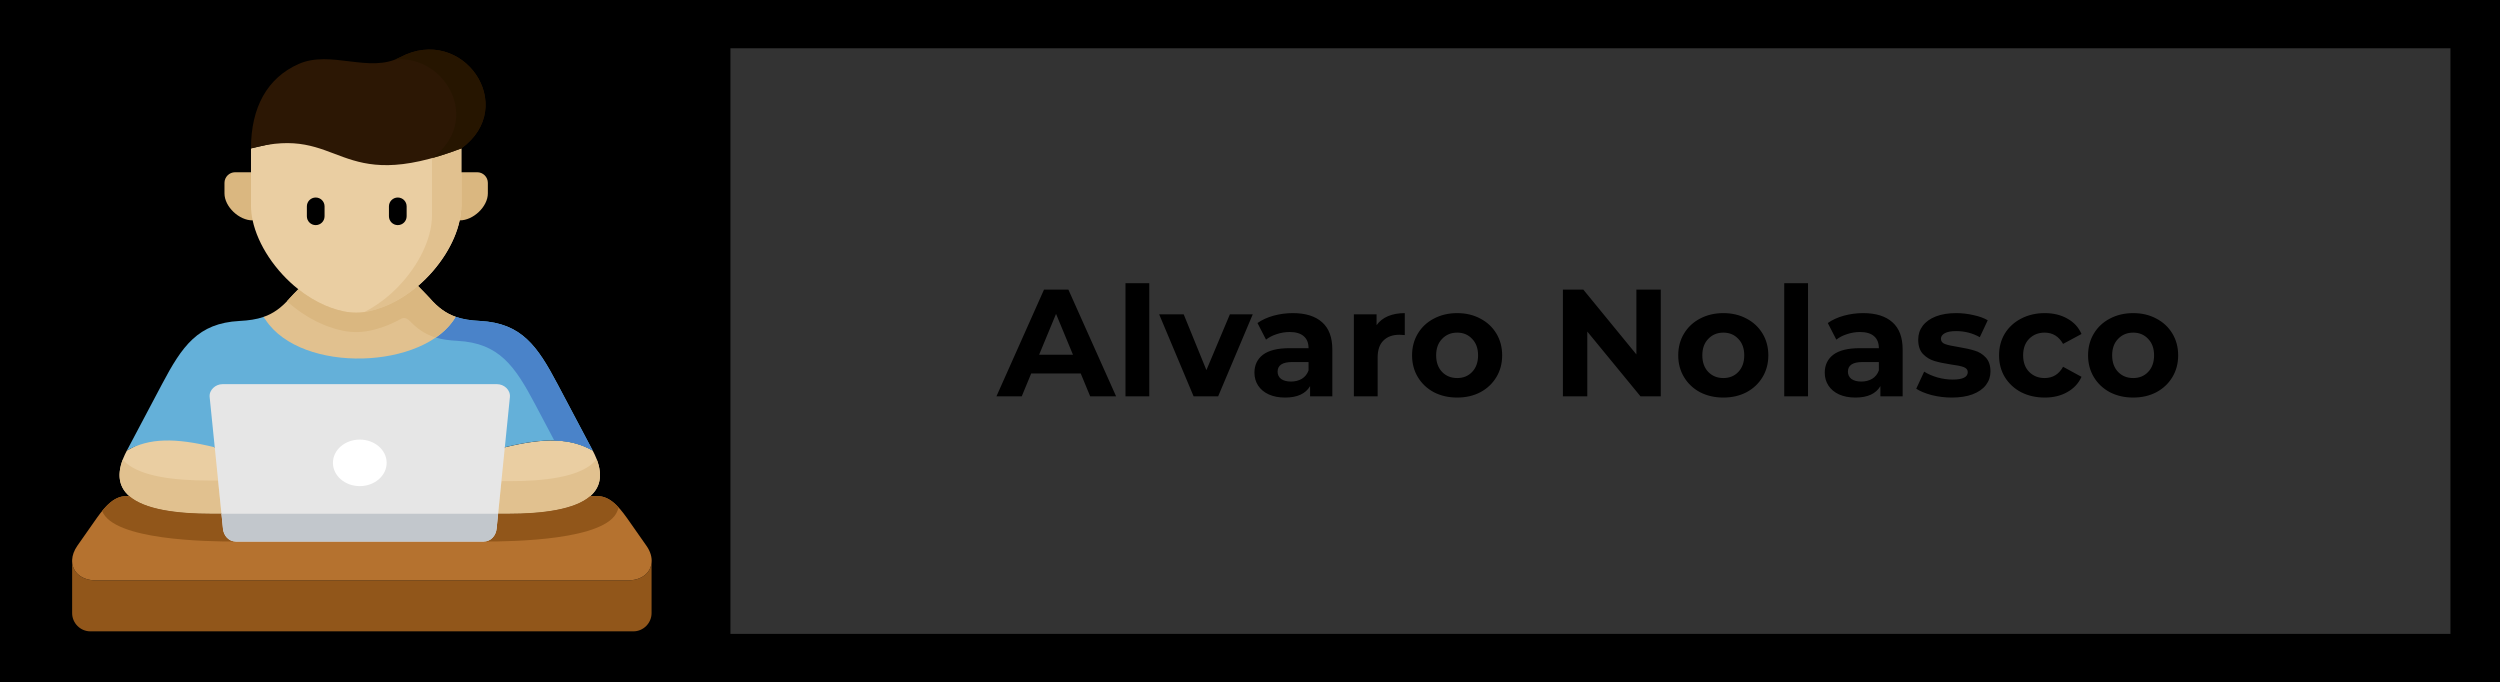 <svg width="1968" height="537" viewBox="0 0 1968 537" fill="none" xmlns="http://www.w3.org/2000/svg">
<rect x="0" y="0" width="1968" height="537" fill="#333333" stroke="none"/>
<path fill-rule="evenodd" clip-rule="evenodd" d="M537 0H1968V537H537H0V0H537ZM1929 38H575V499H1929V38Z" fill="black"/>
<path d="M850.757 294H811.757L804.317 312H784.397L821.837 228H841.037L878.597 312H858.197L850.757 294ZM844.637 279.24L831.317 247.08L817.997 279.24H844.637ZM885.992 222.96H904.712V312H885.992V222.96ZM986.165 247.44L958.925 312H939.605L912.485 247.44H931.805L949.685 291.36L968.165 247.44H986.165ZM1017.73 246.48C1027.73 246.48 1035.41 248.88 1040.77 253.68C1046.13 258.4 1048.81 265.56 1048.81 275.16V312H1031.29V303.96C1027.77 309.96 1021.21 312.96 1011.61 312.96C1006.65 312.96 1002.33 312.12 998.655 310.44C995.055 308.76 992.295 306.44 990.375 303.48C988.455 300.52 987.495 297.16 987.495 293.4C987.495 287.4 989.735 282.68 994.215 279.24C998.775 275.8 1005.77 274.08 1015.21 274.08H1030.09C1030.09 270 1028.85 266.88 1026.37 264.72C1023.89 262.48 1020.17 261.36 1015.21 261.36C1011.77 261.36 1008.37 261.92 1005.01 263.04C1001.73 264.08 998.935 265.52 996.615 267.36L989.895 254.28C993.415 251.8 997.615 249.88 1002.49 248.52C1007.45 247.16 1012.53 246.48 1017.73 246.48ZM1016.29 300.36C1019.49 300.36 1022.33 299.64 1024.81 298.2C1027.29 296.68 1029.05 294.48 1030.09 291.6V285H1017.25C1009.57 285 1005.73 287.52 1005.73 292.56C1005.73 294.96 1006.65 296.88 1008.49 298.32C1010.41 299.68 1013.01 300.36 1016.29 300.36ZM1083.64 255.96C1085.88 252.84 1088.88 250.48 1092.64 248.88C1096.48 247.28 1100.88 246.48 1105.84 246.48V263.76C1103.76 263.6 1102.36 263.52 1101.64 263.52C1096.28 263.52 1092.08 265.04 1089.04 268.08C1086 271.04 1084.48 275.52 1084.48 281.52V312H1065.76V247.44H1083.64V255.96ZM1147.1 312.96C1140.3 312.96 1134.18 311.56 1128.74 308.76C1123.38 305.88 1119.18 301.92 1116.14 296.88C1113.1 291.84 1111.58 286.12 1111.58 279.72C1111.58 273.32 1113.1 267.6 1116.14 262.56C1119.18 257.52 1123.38 253.6 1128.74 250.8C1134.18 247.92 1140.3 246.48 1147.1 246.48C1153.9 246.48 1159.98 247.92 1165.34 250.8C1170.7 253.6 1174.9 257.52 1177.94 262.56C1180.98 267.6 1182.5 273.32 1182.5 279.72C1182.5 286.12 1180.98 291.84 1177.94 296.88C1174.9 301.92 1170.7 305.88 1165.34 308.76C1159.98 311.56 1153.9 312.96 1147.1 312.96ZM1147.1 297.6C1151.9 297.6 1155.82 296 1158.86 292.8C1161.98 289.52 1163.54 285.16 1163.54 279.72C1163.54 274.28 1161.98 269.96 1158.86 266.76C1155.82 263.48 1151.9 261.84 1147.1 261.84C1142.3 261.84 1138.34 263.48 1135.22 266.76C1132.1 269.96 1130.54 274.28 1130.54 279.72C1130.54 285.16 1132.1 289.52 1135.22 292.8C1138.34 296 1142.3 297.6 1147.1 297.6ZM1307.36 228V312H1291.4L1249.52 261V312H1230.32V228H1246.4L1288.16 279V228H1307.36ZM1356.63 312.96C1349.83 312.96 1343.71 311.56 1338.27 308.76C1332.91 305.88 1328.71 301.92 1325.67 296.88C1322.63 291.84 1321.11 286.12 1321.11 279.72C1321.11 273.32 1322.63 267.6 1325.67 262.56C1328.71 257.52 1332.91 253.6 1338.27 250.8C1343.71 247.92 1349.83 246.48 1356.63 246.48C1363.43 246.48 1369.51 247.92 1374.87 250.8C1380.23 253.6 1384.43 257.52 1387.47 262.56C1390.51 267.6 1392.03 273.32 1392.03 279.72C1392.03 286.12 1390.51 291.84 1387.47 296.88C1384.43 301.92 1380.23 305.88 1374.87 308.76C1369.51 311.56 1363.43 312.96 1356.63 312.96ZM1356.63 297.6C1361.43 297.6 1365.35 296 1368.39 292.8C1371.51 289.52 1373.07 285.16 1373.07 279.72C1373.07 274.28 1371.51 269.96 1368.39 266.76C1365.35 263.48 1361.43 261.84 1356.63 261.84C1351.83 261.84 1347.87 263.48 1344.75 266.76C1341.63 269.96 1340.07 274.28 1340.07 279.72C1340.07 285.16 1341.63 289.52 1344.75 292.8C1347.87 296 1351.83 297.6 1356.63 297.6ZM1404.55 222.96H1423.27V312H1404.55V222.96ZM1466.68 246.48C1476.68 246.48 1484.36 248.88 1489.72 253.68C1495.08 258.4 1497.76 265.56 1497.76 275.16V312H1480.24V303.96C1476.72 309.96 1470.16 312.96 1460.56 312.96C1455.6 312.96 1451.28 312.12 1447.6 310.44C1444 308.76 1441.24 306.44 1439.32 303.48C1437.4 300.52 1436.44 297.16 1436.44 293.4C1436.44 287.4 1438.68 282.68 1443.16 279.24C1447.72 275.8 1454.72 274.08 1464.16 274.08H1479.04C1479.04 270 1477.8 266.88 1475.32 264.72C1472.84 262.48 1469.12 261.36 1464.16 261.36C1460.72 261.36 1457.32 261.92 1453.96 263.04C1450.68 264.08 1447.88 265.52 1445.56 267.36L1438.84 254.28C1442.36 251.8 1446.56 249.88 1451.44 248.52C1456.4 247.16 1461.48 246.48 1466.68 246.48ZM1465.24 300.36C1468.44 300.36 1471.28 299.64 1473.76 298.2C1476.24 296.68 1478 294.48 1479.04 291.6V285H1466.2C1458.52 285 1454.68 287.52 1454.68 292.56C1454.68 294.96 1455.6 296.88 1457.44 298.32C1459.36 299.68 1461.96 300.36 1465.24 300.36ZM1536.42 312.96C1531.06 312.96 1525.82 312.32 1520.7 311.04C1515.58 309.68 1511.5 308 1508.46 306L1514.7 292.56C1517.58 294.4 1521.06 295.92 1525.14 297.12C1529.22 298.24 1533.22 298.8 1537.14 298.8C1545.06 298.8 1549.02 296.84 1549.02 292.92C1549.02 291.08 1547.94 289.76 1545.78 288.96C1543.62 288.16 1540.3 287.48 1535.82 286.92C1530.54 286.12 1526.18 285.2 1522.74 284.16C1519.3 283.12 1516.3 281.28 1513.74 278.64C1511.26 276 1510.02 272.24 1510.02 267.36C1510.02 263.28 1511.18 259.68 1513.5 256.56C1515.9 253.36 1519.34 250.88 1523.82 249.12C1528.38 247.36 1533.74 246.48 1539.9 246.48C1544.46 246.48 1548.98 247 1553.46 248.04C1558.02 249 1561.78 250.36 1564.74 252.12L1558.5 265.44C1552.82 262.24 1546.62 260.64 1539.9 260.64C1535.9 260.64 1532.9 261.2 1530.9 262.32C1528.9 263.44 1527.9 264.88 1527.9 266.64C1527.9 268.64 1528.98 270.04 1531.14 270.84C1533.3 271.64 1536.74 272.4 1541.46 273.12C1546.74 274 1551.06 274.96 1554.42 276C1557.78 276.96 1560.7 278.76 1563.18 281.4C1565.66 284.04 1566.9 287.72 1566.9 292.44C1566.9 296.44 1565.7 300 1563.3 303.12C1560.9 306.24 1557.38 308.68 1552.74 310.44C1548.18 312.12 1542.74 312.96 1536.42 312.96ZM1609.65 312.96C1602.77 312.96 1596.57 311.56 1591.05 308.76C1585.61 305.88 1581.33 301.92 1578.21 296.88C1575.17 291.84 1573.65 286.12 1573.65 279.72C1573.65 273.32 1575.17 267.6 1578.21 262.56C1581.33 257.52 1585.61 253.6 1591.05 250.8C1596.57 247.92 1602.77 246.48 1609.65 246.48C1616.45 246.48 1622.37 247.92 1627.41 250.8C1632.53 253.6 1636.25 257.64 1638.57 262.92L1624.05 270.72C1620.69 264.8 1615.85 261.84 1609.53 261.84C1604.65 261.84 1600.61 263.44 1597.41 266.64C1594.21 269.84 1592.61 274.2 1592.61 279.72C1592.61 285.24 1594.21 289.6 1597.41 292.8C1600.61 296 1604.65 297.6 1609.53 297.6C1615.93 297.6 1620.77 294.64 1624.05 288.72L1638.57 296.64C1636.25 301.76 1632.53 305.76 1627.41 308.64C1622.37 311.52 1616.45 312.96 1609.65 312.96ZM1679.25 312.96C1672.45 312.96 1666.33 311.56 1660.89 308.76C1655.53 305.88 1651.33 301.92 1648.29 296.88C1645.25 291.84 1643.73 286.12 1643.73 279.72C1643.73 273.32 1645.25 267.6 1648.29 262.56C1651.33 257.52 1655.53 253.6 1660.89 250.8C1666.33 247.92 1672.45 246.48 1679.25 246.48C1686.05 246.48 1692.13 247.92 1697.49 250.8C1702.85 253.6 1707.05 257.52 1710.09 262.56C1713.13 267.6 1714.65 273.32 1714.65 279.72C1714.65 286.12 1713.13 291.84 1710.09 296.88C1707.05 301.92 1702.85 305.88 1697.49 308.76C1692.13 311.56 1686.05 312.96 1679.25 312.96ZM1679.25 297.6C1684.05 297.6 1687.97 296 1691.01 292.8C1694.13 289.52 1695.69 285.16 1695.69 279.72C1695.69 274.28 1694.13 269.96 1691.01 266.76C1687.97 263.48 1684.05 261.84 1679.25 261.84C1674.45 261.84 1670.49 263.48 1667.37 266.76C1664.25 269.96 1662.69 274.28 1662.69 279.72C1662.69 285.16 1664.25 289.52 1667.37 292.8C1670.49 296 1674.45 297.6 1679.25 297.6Z" fill="black"/>
<g clip-path="url(#clip0)">
<path fill-rule="evenodd" clip-rule="evenodd" d="M284.877 456.9H75.756C64.106 456.9 57.16 450.429 56.789 442.137V482.629C56.789 490.529 63.26 497.001 71.133 497.001H498.569C506.442 497.001 512.913 490.529 512.913 482.629V443.06C512.096 450.904 505.226 456.9 494.027 456.9H284.877Z" fill="#91561A"/>
<path fill-rule="evenodd" clip-rule="evenodd" d="M74.274 410.517L60.909 429.589C58.267 433.366 56.946 437.196 56.789 440.736V442.137C57.16 450.429 64.106 456.9 75.756 456.9H494.027C505.226 456.9 512.096 450.904 512.913 443.06C513.364 438.887 512.096 434.184 508.846 429.589L495.48 410.517C489.432 401.88 482.034 391.393 471.681 390.6C471.286 390.572 465.052 390.548 464.629 390.548C452.532 401.01 427.569 404.416 399.57 404.416H166.858C138.883 404.416 113.896 401.01 101.823 390.548C101.323 390.548 98.339 390.576 97.864 390.6C87.64 391.526 80.299 401.932 74.274 410.517V410.517Z" fill="#B5722F"/>
<path fill-rule="evenodd" clip-rule="evenodd" d="M99.87 354.676C91.022 371.396 92.948 382.86 101.823 390.548C113.896 401.01 138.883 404.417 166.859 404.417H174.333L202.304 378.108L169.049 352.114C143.667 332.277 117.411 344.689 99.87 354.676Z" fill="#EACEA2"/>
<path fill-rule="evenodd" clip-rule="evenodd" d="M397.403 352.114L376.668 378.185L392.12 404.416H399.57C427.566 404.416 452.529 401.01 464.626 390.548C473.477 382.86 475.43 371.396 466.583 354.676C449.017 344.689 428.677 344.479 397.403 352.114Z" fill="#EACEA2"/>
<path fill-rule="evenodd" clip-rule="evenodd" d="M188.516 252.661C155.736 254.404 143.349 272.525 127.579 302.321L99.87 354.676C117.411 344.689 137.747 344.479 169.049 352.114H397.403C428.677 344.479 449.017 344.689 466.582 354.676L438.848 302.321C423.079 272.525 410.716 254.432 377.936 252.661C370.539 252.29 364.281 251.368 358.652 249.386L207.43 249.491C201.881 251.42 195.756 252.29 188.516 252.661V252.661Z" fill="#64B0D9"/>
<path fill-rule="evenodd" clip-rule="evenodd" d="M363.17 135.589C341.086 152.204 348.588 165.863 361.849 173.47C372.335 173.627 384.038 162.823 384.038 152.232V143.964C384.038 139.341 380.26 135.589 375.662 135.589H363.17Z" fill="#DAB780"/>
<path fill-rule="evenodd" clip-rule="evenodd" d="M176.709 152.232C176.709 162.823 188.411 173.627 198.873 173.47L215.67 152.787L197.577 135.589H185.085C180.486 135.589 176.709 139.341 176.709 143.964V152.232Z" fill="#DAB780"/>
<path fill-rule="evenodd" clip-rule="evenodd" d="M394.709 378.765L392.12 404.417H399.569C427.565 404.417 452.528 401.006 464.626 390.548C472.233 383.944 474.745 374.565 469.699 361.437C468.721 362.681 467.61 363.817 466.369 364.9C454.272 375.386 429.309 378.765 401.313 378.765H394.709Z" fill="#E1C18F"/>
<path fill-rule="evenodd" clip-rule="evenodd" d="M96.596 361.835C91.736 374.75 94.272 384.024 101.827 390.548C113.896 401.006 138.887 404.417 166.859 404.417H174.333L171.691 378.265H164.217C136.245 378.265 111.258 374.859 99.185 364.397C98.235 363.579 97.389 362.733 96.596 361.835Z" fill="#E1C18F"/>
<path fill-rule="evenodd" clip-rule="evenodd" d="M343.015 265.712C348.085 267.242 353.687 267.983 360.158 268.325C392.938 270.069 405.3 288.162 421.095 317.958L436.336 346.751C447.882 347.016 457.603 349.553 466.583 354.676L438.845 302.321C423.076 272.525 410.717 254.432 377.933 252.661C370.539 252.294 364.278 251.368 358.652 249.386C354.983 255.725 349.591 261.166 343.015 265.712V265.712Z" fill="#4A83C9"/>
<path fill-rule="evenodd" clip-rule="evenodd" d="M209.069 251.79C237.359 294.634 334.667 290.832 358.652 249.386C351.23 246.745 344.864 242.255 338.207 234.567C335.855 231.901 329.412 225.559 329.042 225.084L286.806 198.3L234.85 227.701C232.708 229.864 229.7 232.904 228.246 234.567C221.485 242.359 214.985 246.902 207.431 249.491C207.878 250.284 208.566 251.022 209.069 251.79V251.79Z" fill="#E1C18F"/>
<path fill-rule="evenodd" clip-rule="evenodd" d="M198.873 173.47C203.017 192.727 216.701 213.329 234.847 227.701C241.398 232.876 248.53 237.233 255.98 240.458C257.22 240.986 258.489 241.489 259.729 241.964C274.786 247.538 286.093 247.51 301.094 241.912C311.133 238.159 320.641 232.296 329.041 225.084C345.629 210.9 357.967 191.591 361.849 173.47C362.719 169.507 363.17 165.597 363.17 161.82V116.835L286.806 96.233L197.577 116.835V161.82C197.577 165.597 198.027 169.507 198.873 173.47V173.47Z" fill="#EACEA2"/>
<path fill-rule="evenodd" clip-rule="evenodd" d="M340.055 124.494V169.479C340.055 173.257 339.608 177.167 338.762 181.129C334.88 199.251 322.518 218.56 305.955 232.743C300.039 237.789 293.596 242.202 286.806 245.686C291.321 245.078 295.996 243.809 301.094 241.909C303.764 240.93 306.405 239.77 308.967 238.502C316.099 234.962 322.888 230.367 329.041 225.084C345.632 210.897 357.967 191.588 361.849 173.47C362.719 169.507 363.17 165.597 363.17 161.82V116.835C354.742 120.032 347.082 122.541 340.055 124.494V124.494Z" fill="#E1C18F"/>
<path fill-rule="evenodd" clip-rule="evenodd" d="M197.577 116.835C269.873 97.34 264.01 154.527 363.17 116.835C408.997 83.499 364.068 18.967 315.015 45.066C290.793 57.956 260.55 39.175 235.192 50.321C210.338 61.258 197.577 84.611 197.577 116.835Z" fill="#2C1704"/>
<path fill-rule="evenodd" clip-rule="evenodd" d="M311.214 46.81C351.387 43.375 379.757 95.625 340.056 124.494C347.083 122.541 354.742 120.032 363.17 116.835C408.997 83.499 364.068 18.967 315.016 45.066C313.747 45.727 312.479 46.306 311.214 46.81Z" fill="#261500"/>
<path fill-rule="evenodd" clip-rule="evenodd" d="M323.153 253.216C328.856 259.107 334.485 262.752 340.876 265.023C341.589 265.261 342.278 265.498 343.015 265.712C349.595 261.169 354.983 255.725 358.652 249.386L358.257 249.229C351.02 246.587 344.734 242.122 338.182 234.595C335.855 231.901 329.412 225.559 329.041 225.084C320.641 232.296 311.133 238.159 301.098 241.912C286.093 247.51 274.786 247.538 259.733 241.965C258.489 241.489 257.224 240.986 255.98 240.458C248.533 237.233 241.398 232.876 234.85 227.701C232.708 229.864 229.699 232.904 228.246 234.567C227.452 235.493 226.687 236.335 225.894 237.156C228.165 239.19 230.517 241.143 232.945 242.995C239.763 248.17 247.213 252.531 255.001 255.753C256.298 256.281 257.591 256.784 258.911 257.231C274.576 262.832 286.383 262.808 302.045 257.207C306.51 255.62 310.868 253.639 315.068 251.315C316.602 250.47 318.953 248.883 323.153 253.216Z" fill="#DAB780"/>
<path fill-rule="evenodd" clip-rule="evenodd" d="M185.693 426.312L174.333 404.416H166.858C138.883 404.416 113.896 401.006 101.823 390.548C101.323 390.548 98.339 390.572 97.864 390.6C92.448 391.103 87.853 394.245 83.81 398.368C83.653 398.525 83.573 398.606 83.573 398.606C82.489 399.766 81.434 400.954 80.428 402.222C89.066 425.256 162.393 426.312 185.693 426.312Z" fill="#91561A"/>
<path fill-rule="evenodd" clip-rule="evenodd" d="M380.76 426.312L392.12 404.416H399.57C427.566 404.416 452.529 401.034 464.626 390.548H464.972C466.37 390.548 471.311 390.572 471.681 390.6C477.464 391.023 482.325 394.51 486.553 399L486.497 398.972C486.553 399 486.577 399.025 486.63 399.077L486.762 399.21C487.08 399.552 486.605 400.954 486.022 402.222C477.359 425.256 404.032 426.312 380.76 426.312V426.312Z" fill="#91561A"/>
<path fill-rule="evenodd" clip-rule="evenodd" d="M169.049 352.114L174.333 404.416L175.521 416.143C176.076 421.689 180.091 426.287 185.665 426.287H380.763C386.361 426.287 390.376 421.689 390.932 416.143L392.12 404.416L397.403 352.114L401.394 312.57C401.949 306.996 396.823 302.401 391.222 302.401H175.203C169.629 302.401 164.479 306.996 165.034 312.57L169.049 352.114Z" fill="#E6E6E6"/>
<path fill-rule="evenodd" clip-rule="evenodd" d="M262.081 364.344C262.081 374.46 271.537 382.675 283.214 382.675C294.889 382.675 304.372 374.46 304.372 364.344C304.372 354.225 294.889 346.038 283.214 346.038C271.54 346.038 262.081 354.228 262.081 364.344Z" fill="white"/>
<path fill-rule="evenodd" clip-rule="evenodd" d="M174.333 404.416L175.521 416.143C175.629 417.174 175.839 418.205 176.181 419.155C177.635 423.275 181.146 426.287 185.664 426.287H380.763C385.306 426.287 388.793 423.275 390.247 419.155C390.589 418.205 390.827 417.174 390.932 416.143L392.12 404.416H174.333Z" fill="#C2C7CC"/>
<path d="M248.53 177.212C244.682 177.212 241.565 174.095 241.565 170.248V162.456C241.565 158.609 244.682 155.488 248.53 155.488C252.377 155.488 255.497 158.609 255.497 162.456V170.248C255.497 174.092 252.377 177.212 248.53 177.212Z" fill="black"/>
<path d="M313.139 177.212C309.292 177.212 306.175 174.095 306.175 170.248V162.456C306.175 158.609 309.292 155.488 313.139 155.488C316.986 155.488 320.106 158.609 320.106 162.456V170.248C320.106 174.092 316.99 177.212 313.139 177.212Z" fill="black"/>
</g>
<defs>
<clipPath id="clip0">
<rect width="458" height="458" fill="white" transform="translate(55 39)"/>
</clipPath>
</defs>
</svg>
